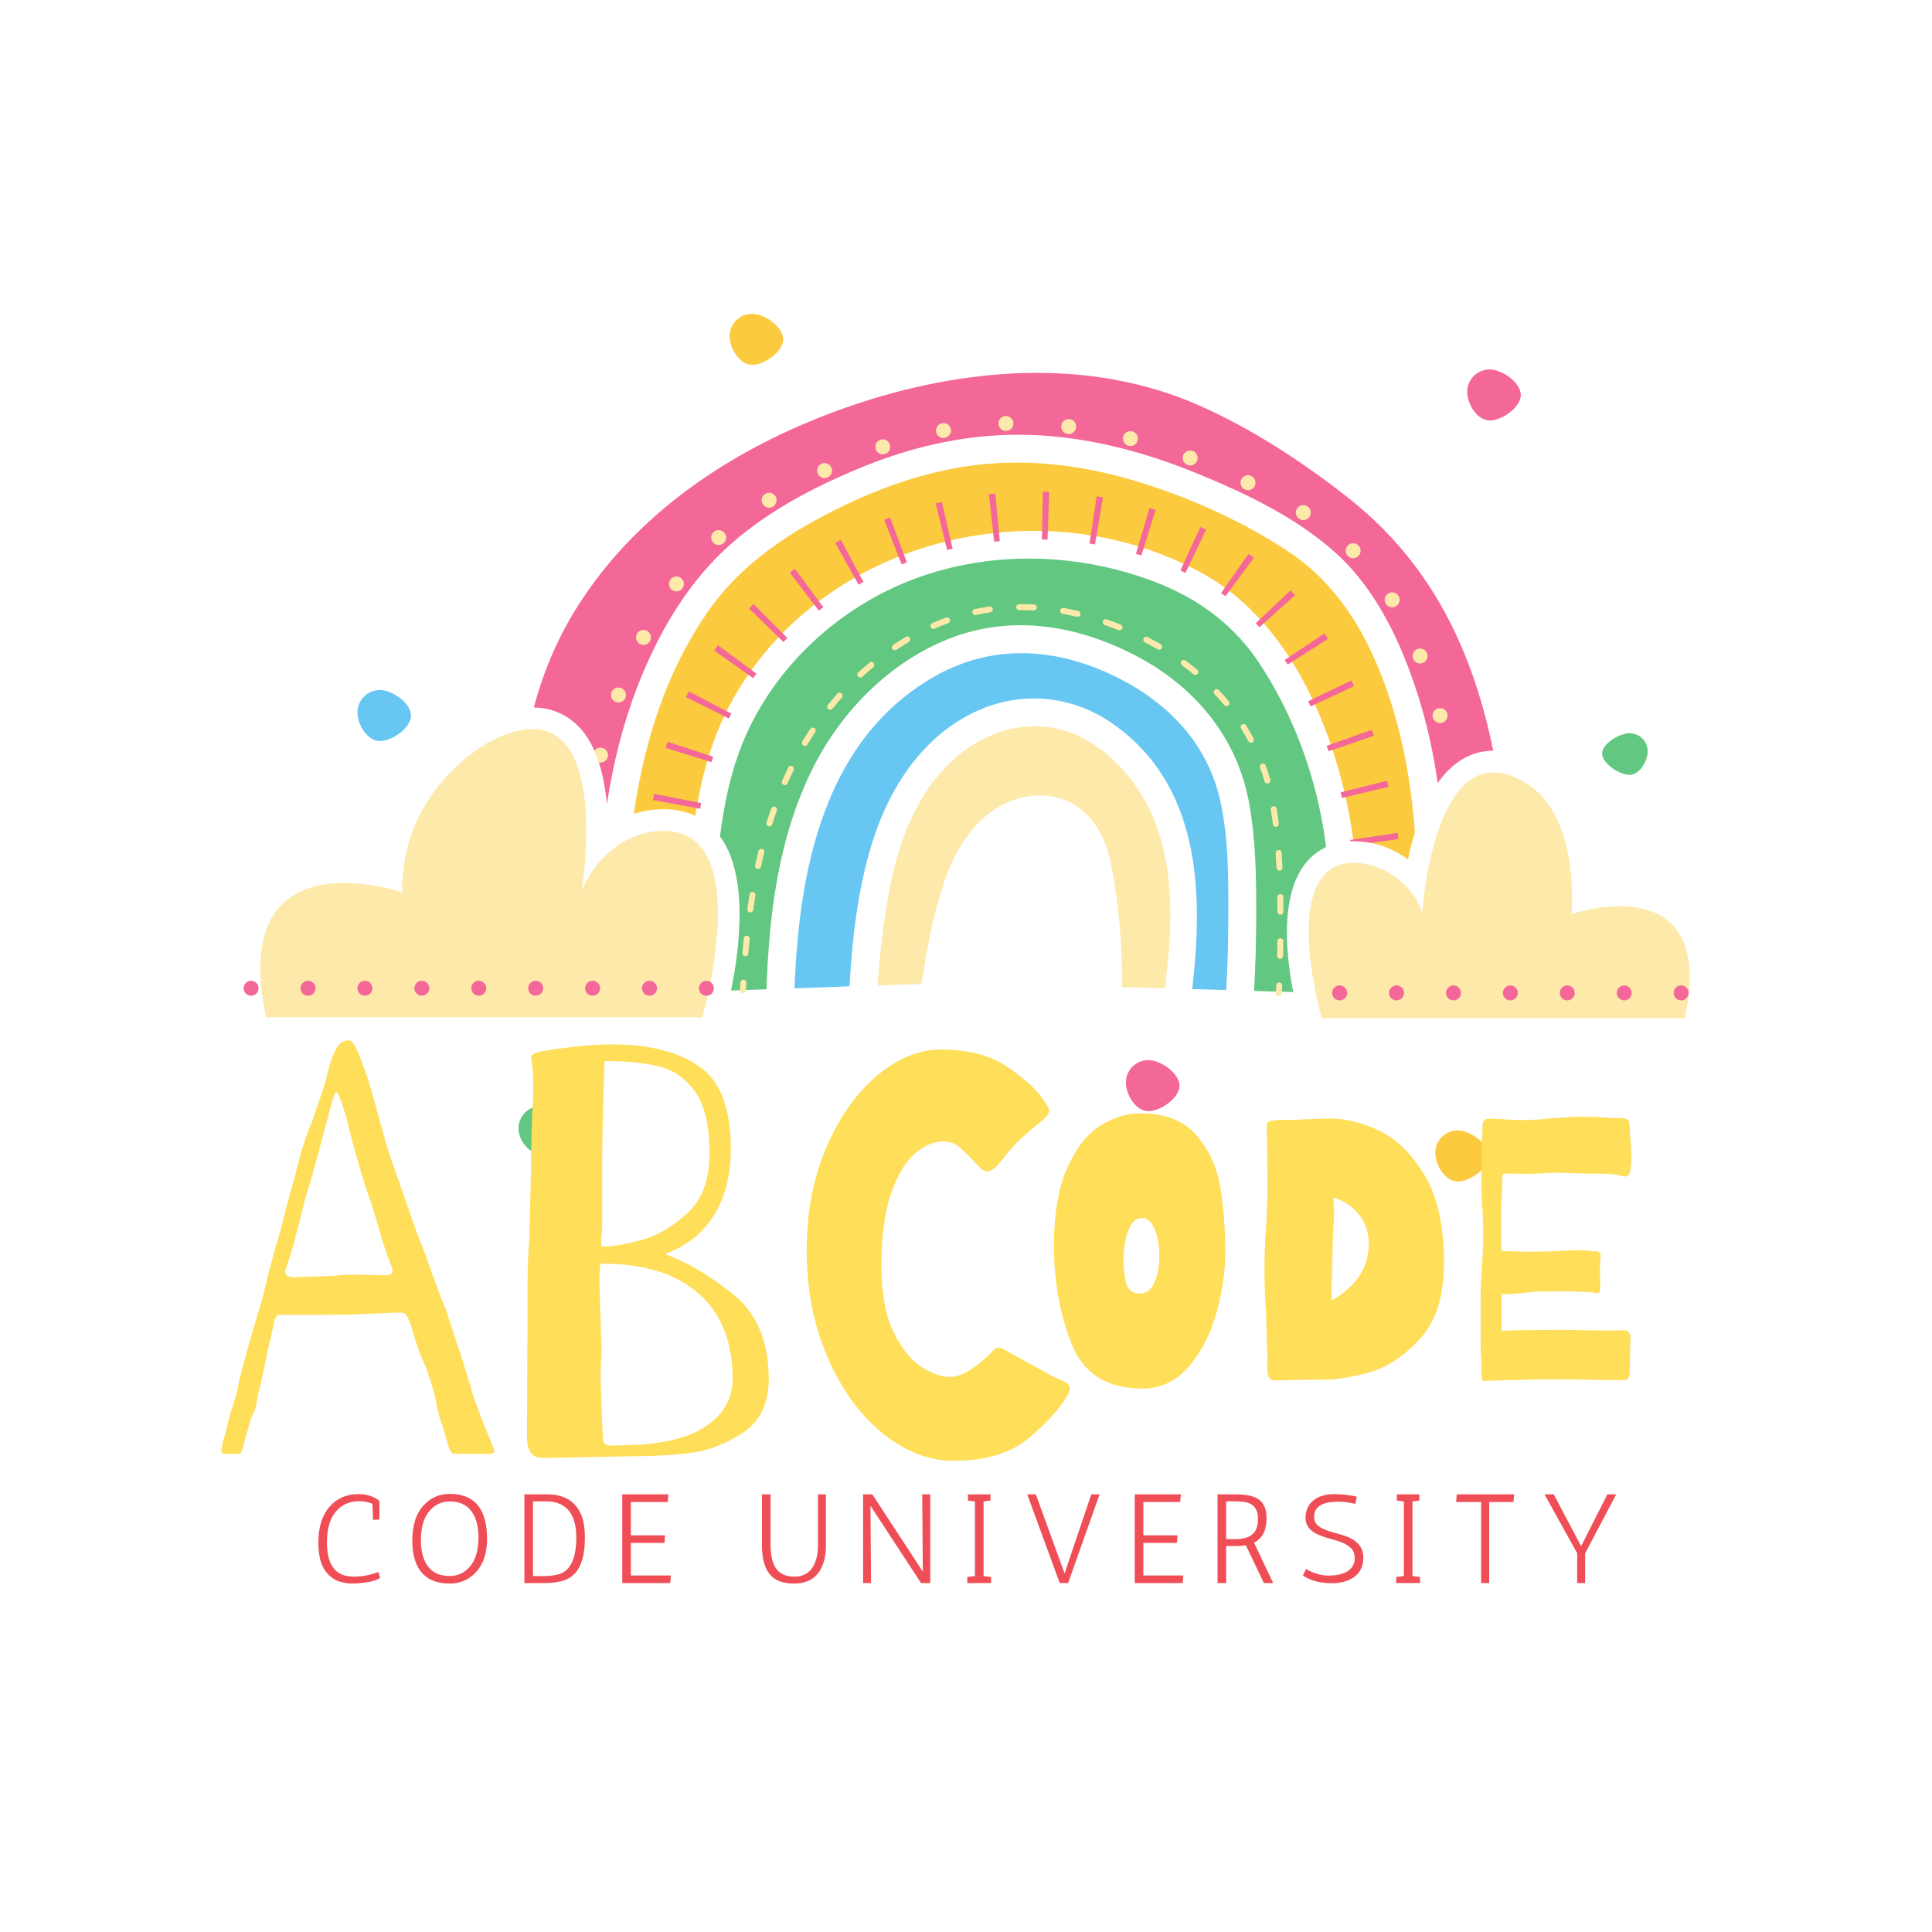 <svg xmlns="http://www.w3.org/2000/svg" xmlns:xlink="http://www.w3.org/1999/xlink" width="500" zoomAndPan="magnify" viewBox="0 0 375 375" height="500" preserveAspectRatio="xMidYMid meet" version="1.0"><defs><g/><clipPath id="b9364a5bec"><path d="M 123 60.902 L 289 60.902 L 289 229.324 L 123 229.324 Z M 123 60.902 " clip-rule="nonzero"/></clipPath><clipPath id="3043c5f0c1"><path d="M 50.191 80.062 L 327.977 80.062 L 327.977 197.914 L 50.191 197.914 Z M 50.191 80.062 " clip-rule="nonzero"/></clipPath><clipPath id="53af157d67"><path d="M 47.285 71.352 L 327.977 71.352 L 327.977 215.914 L 47.285 215.914 Z M 47.285 71.352 " clip-rule="nonzero"/></clipPath></defs><path fill="#67c7f2" d="M 69.379 138.277 C 69.379 135.875 71.328 133.93 73.734 133.93 C 76.137 133.93 79.777 136.484 79.777 138.883 C 79.777 141.285 76.137 143.84 73.734 143.84 C 71.328 143.84 69.379 140.68 69.379 138.277 Z M 238.414 178.391 C 238.406 182.988 238.266 187.582 238.008 192.172 C 235.816 192.105 233.613 192.039 231.41 191.977 C 233.605 173.004 232.996 152.266 215.785 140.34 C 207.816 134.82 197.844 134.074 189.109 138.238 C 179.566 142.789 173.305 151.898 169.934 161.641 C 166.676 171.055 165.473 181.324 164.883 191.449 C 161.492 191.566 157.898 191.695 154.215 191.828 C 155.082 169.066 159.801 143.922 180.984 131.531 C 191.684 125.27 203.414 125.512 214.617 130.445 C 225.461 135.219 234.102 143.383 236.797 155.188 C 238.52 162.719 238.434 170.711 238.414 178.391 " fill-opacity="1" fill-rule="nonzero"/><path fill="#62c780" d="M 310.965 146.254 C 310.965 144.324 314.363 142.316 316.301 142.316 C 318.234 142.316 319.805 143.887 319.805 145.816 C 319.805 147.75 318.234 150.406 316.301 150.406 C 314.363 150.406 310.965 148.188 310.965 146.254 Z M 100.637 219.031 C 100.637 216.629 102.586 214.684 104.988 214.684 C 107.395 214.684 110.219 216.629 110.219 219.031 C 110.219 221.434 107.699 224.152 105.293 224.152 C 102.891 224.152 100.637 221.434 100.637 219.031 Z M 257.387 164.414 C 255.746 165.188 254.332 166.344 253.188 167.863 C 248.465 174.133 249.598 185.34 251.02 192.566 C 248.523 192.492 245.984 192.414 243.414 192.336 C 243.676 187.695 243.82 183.047 243.832 178.391 C 243.848 170.875 243.805 163.203 242.438 155.789 C 240.059 142.902 231.734 133.094 220.219 127.145 C 208.457 121.074 195.34 119.117 182.965 124.484 C 171.77 129.34 162.793 138.785 157.488 149.664 C 151.066 162.836 149.262 177.516 148.781 192.023 C 146.484 192.102 144.191 192.184 141.898 192.258 C 143.594 183.957 145.316 169.898 139.754 162.355 C 140.453 156.859 141.504 151.418 143.375 146.211 C 148.559 131.777 160.227 119.961 174.156 113.727 C 189.871 106.699 208.473 106.848 224.422 113.047 C 232.711 116.27 239.598 121.363 244.5 128.828 C 249.031 135.73 252.434 143.34 254.707 151.27 C 255.945 155.59 256.836 159.984 257.387 164.414 " fill-opacity="1" fill-rule="nonzero"/><g clip-path="url(#b9364a5bec)"><path fill="#fbca3f" d="M 141.621 65.25 C 141.621 62.852 143.57 60.906 145.977 60.906 C 148.379 60.906 152.02 63.461 152.02 65.859 C 152.02 68.262 148.379 70.816 145.977 70.816 C 143.57 70.816 141.621 67.652 141.621 65.25 Z M 278.586 223.766 C 278.586 221.363 280.535 219.418 282.941 219.418 C 285.344 219.418 288.984 221.973 288.984 224.375 C 288.984 226.777 285.344 229.328 282.941 229.328 C 280.535 229.328 278.586 226.164 278.586 223.766 Z M 274.633 161.582 C 274.082 163.352 273.641 165.121 273.281 166.797 C 270.855 165.055 268.184 163.961 265.805 163.547 C 264.762 163.363 263.742 163.273 262.781 163.273 C 262.754 163.273 262.727 163.273 262.695 163.273 C 262.316 160.348 261.805 157.438 261.145 154.559 C 257.328 137.871 248.93 119.812 233.336 111.262 C 201.875 93.996 158.918 104.617 141.73 136.699 C 138.078 143.52 136.145 150.844 134.945 158.359 C 133.137 157.504 131.078 157.066 128.828 157.066 C 127.723 157.066 126.551 157.168 125.344 157.379 C 124.598 157.512 123.82 157.707 123.023 157.961 C 123.672 153.523 124.535 149.117 125.691 144.766 C 128.203 135.301 132.09 126.137 137.809 118.145 C 143.934 109.582 152.527 103.793 161.816 99.102 C 171.23 94.348 181.508 90.832 192.074 89.992 C 202.379 89.176 212.648 90.84 222.449 93.996 C 232.074 97.094 241.633 101.469 250.074 107.055 C 259.051 112.992 264.621 121.844 268.395 131.762 C 272.066 141.422 273.883 151.434 274.633 161.582 " fill-opacity="1" fill-rule="nonzero"/></g><g clip-path="url(#3043c5f0c1)"><path fill="#fde9aa" d="M 126.066 161.523 C 121.773 162.27 115.949 165.59 112.895 172.918 C 112.895 172.918 119.75 131.715 95.543 143.695 C 95.543 143.695 77.777 152.465 78.07 173.211 C 78.07 173.211 43.973 161.523 51.656 197.465 L 136.312 197.465 C 136.312 197.465 147.816 157.742 126.066 161.523 Z M 305.047 177.422 C 305.727 165.07 302.41 156.25 297.016 152.551 C 278.473 139.836 276.047 177.176 276.047 177.176 C 274.207 171.398 268.656 168.309 265.082 167.688 C 246.973 164.539 256.555 197.617 256.555 197.617 L 327.039 197.617 C 333.434 167.688 305.047 177.422 305.047 177.422 Z M 248.316 190.695 C 247.988 190.691 247.723 190.934 247.711 191.254 C 247.691 191.734 247.672 192.219 247.648 192.699 C 247.633 193.02 247.883 193.293 248.203 193.309 C 248.211 193.309 248.223 193.309 248.23 193.309 C 248.539 193.309 248.797 193.066 248.809 192.754 C 248.832 192.27 248.852 191.785 248.871 191.301 C 248.887 190.98 248.637 190.711 248.316 190.695 Z M 162.547 134.629 C 161.914 135.344 161.285 136.082 160.68 136.828 C 160.48 137.078 160.52 137.445 160.77 137.645 C 160.875 137.73 161.008 137.773 161.133 137.773 C 161.305 137.773 161.473 137.699 161.586 137.559 C 162.18 136.824 162.793 136.102 163.418 135.402 C 163.629 135.164 163.609 134.797 163.367 134.582 C 163.129 134.371 162.762 134.391 162.547 134.629 Z M 236.598 133.934 C 236.375 133.699 236.008 133.688 235.773 133.91 C 235.539 134.129 235.527 134.492 235.746 134.727 C 236.391 135.414 237.016 136.125 237.609 136.844 C 237.723 136.98 237.891 137.055 238.059 137.055 C 238.188 137.055 238.32 137.012 238.426 136.922 C 238.676 136.719 238.711 136.355 238.508 136.105 C 237.898 135.371 237.258 134.641 236.598 133.934 Z M 168.754 128.613 C 168.02 129.227 167.289 129.867 166.586 130.516 C 166.352 130.734 166.336 131.102 166.555 131.336 C 166.668 131.461 166.824 131.523 166.98 131.523 C 167.121 131.523 167.266 131.473 167.375 131.367 C 168.066 130.73 168.781 130.105 169.5 129.504 C 169.746 129.297 169.781 128.934 169.574 128.688 C 169.367 128.441 169 128.406 168.754 128.613 Z M 230.109 128.195 C 229.852 128.004 229.488 128.059 229.297 128.312 C 229.105 128.574 229.16 128.938 229.418 129.129 C 230.18 129.688 230.926 130.27 231.641 130.867 C 231.75 130.957 231.883 131 232.012 131 C 232.18 131 232.344 130.93 232.461 130.793 C 232.664 130.547 232.633 130.18 232.387 129.977 C 231.652 129.363 230.887 128.766 230.109 128.195 Z M 147.93 164.766 C 147.613 164.684 147.301 164.875 147.223 165.188 C 146.996 166.102 146.773 167.043 146.57 167.984 C 146.504 168.297 146.699 168.605 147.012 168.676 C 147.055 168.684 147.098 168.688 147.137 168.688 C 147.406 168.688 147.648 168.504 147.707 168.23 C 147.91 167.301 148.125 166.371 148.352 165.469 C 148.43 165.156 148.238 164.844 147.93 164.766 Z M 173.215 125.961 C 173.328 126.129 173.512 126.215 173.699 126.215 C 173.809 126.215 173.922 126.184 174.02 126.117 C 174.805 125.594 175.609 125.09 176.41 124.613 C 176.688 124.449 176.777 124.094 176.613 123.816 C 176.449 123.543 176.094 123.449 175.816 123.617 C 174.996 124.102 174.176 124.617 173.375 125.156 C 173.109 125.332 173.039 125.691 173.215 125.961 Z M 157.27 141.473 C 156.742 142.266 156.227 143.086 155.73 143.906 C 155.566 144.184 155.656 144.539 155.93 144.703 C 156.023 144.762 156.129 144.785 156.227 144.785 C 156.426 144.785 156.617 144.684 156.727 144.504 C 157.215 143.695 157.723 142.895 158.238 142.117 C 158.418 141.848 158.344 141.488 158.078 141.309 C 157.812 141.133 157.449 141.203 157.27 141.473 Z M 150.43 156.582 C 150.129 156.473 149.797 156.633 149.691 156.938 C 149.375 157.824 149.07 158.742 148.781 159.66 C 148.684 159.965 148.852 160.293 149.16 160.387 C 149.215 160.41 149.273 160.414 149.336 160.414 C 149.578 160.414 149.809 160.258 149.887 160.008 C 150.176 159.105 150.477 158.199 150.789 157.32 C 150.895 157.02 150.734 156.688 150.43 156.582 Z M 145 181.617 C 144.68 181.582 144.391 181.82 144.359 182.137 C 144.262 183.086 144.176 184.035 144.098 184.988 C 144.07 185.309 144.305 185.59 144.625 185.613 C 144.645 185.617 144.66 185.617 144.676 185.617 C 144.977 185.617 145.23 185.387 145.254 185.086 C 145.336 184.141 145.422 183.199 145.516 182.254 C 145.551 181.938 145.316 181.652 145 181.617 Z M 146.16 173.137 C 145.844 173.086 145.543 173.297 145.488 173.617 C 145.332 174.559 145.188 175.504 145.051 176.449 C 145.008 176.766 145.227 177.062 145.547 177.105 C 145.574 177.109 145.602 177.109 145.629 177.109 C 145.914 177.109 146.16 176.902 146.203 176.613 C 146.336 175.676 146.48 174.738 146.637 173.805 C 146.688 173.488 146.477 173.191 146.16 173.137 Z M 189.312 119.387 C 189.352 119.387 189.395 119.383 189.438 119.375 C 190.348 119.172 191.277 119.004 192.207 118.867 C 192.523 118.82 192.746 118.523 192.699 118.207 C 192.648 117.891 192.355 117.672 192.035 117.719 C 191.082 117.859 190.125 118.035 189.188 118.238 C 188.871 118.309 188.676 118.617 188.742 118.93 C 188.801 119.203 189.043 119.387 189.312 119.387 Z M 248.348 169.004 C 248.355 169.004 248.363 169.004 248.375 169.004 C 248.691 168.988 248.941 168.719 248.926 168.398 C 248.883 167.441 248.832 166.488 248.77 165.535 C 248.746 165.215 248.477 164.969 248.148 164.996 C 247.828 165.02 247.586 165.297 247.609 165.613 C 247.672 166.559 247.723 167.504 247.766 168.449 C 247.781 168.762 248.035 169.004 248.348 169.004 Z M 222.219 124.676 L 222.316 124.73 C 223.117 125.145 223.922 125.582 224.695 126.031 C 224.789 126.086 224.887 126.109 224.988 126.109 C 225.188 126.109 225.383 126.008 225.488 125.82 C 225.652 125.547 225.559 125.188 225.281 125.027 C 224.488 124.566 223.672 124.121 222.852 123.695 L 222.746 123.641 C 222.461 123.496 222.109 123.609 221.965 123.895 C 221.816 124.18 221.93 124.531 222.219 124.676 Z M 248.504 173.547 C 248.5 173.547 248.496 173.547 248.496 173.547 C 248.176 173.551 247.918 173.816 247.922 174.137 C 247.934 175.086 247.941 176.035 247.945 176.984 C 247.945 177.305 248.203 177.562 248.523 177.562 C 248.527 177.562 248.527 177.562 248.527 177.562 C 248.848 177.562 249.109 177.301 249.105 176.98 C 249.105 176.027 249.098 175.074 249.086 174.121 C 249.082 173.801 248.82 173.547 248.504 173.547 Z M 248.52 182.109 C 248.52 182.109 248.516 182.109 248.516 182.109 C 248.195 182.109 247.934 182.363 247.934 182.684 C 247.922 183.633 247.906 184.582 247.891 185.527 C 247.879 185.852 248.137 186.117 248.457 186.121 C 248.461 186.121 248.465 186.121 248.473 186.121 C 248.785 186.121 249.043 185.871 249.051 185.555 C 249.07 184.602 249.086 183.648 249.094 182.695 C 249.098 182.375 248.84 182.109 248.52 182.109 Z M 214.43 121.312 C 215.305 121.617 216.191 121.953 217.074 122.312 C 217.145 122.34 217.219 122.355 217.289 122.355 C 217.52 122.355 217.738 122.215 217.832 121.992 C 217.953 121.695 217.809 121.355 217.512 121.234 C 216.613 120.871 215.707 120.527 214.812 120.215 C 214.508 120.109 214.18 120.27 214.074 120.57 C 213.965 120.875 214.125 121.203 214.43 121.312 Z M 197.816 118.43 C 197.816 118.43 197.82 118.43 197.82 118.43 L 198.277 118.426 C 199.062 118.426 199.855 118.445 200.641 118.488 C 200.652 118.492 200.66 118.492 200.672 118.492 C 200.977 118.492 201.234 118.25 201.25 117.945 C 201.27 117.621 201.023 117.348 200.703 117.332 C 199.898 117.289 199.082 117.266 198.277 117.266 L 197.809 117.27 C 197.488 117.273 197.23 117.535 197.234 117.855 C 197.238 118.172 197.496 118.43 197.816 118.43 Z M 206.445 118 C 206.129 117.941 205.828 118.156 205.77 118.469 C 205.715 118.785 205.926 119.086 206.242 119.145 C 207.152 119.305 208.086 119.5 209.008 119.719 C 209.055 119.727 209.098 119.734 209.141 119.734 C 209.406 119.734 209.645 119.555 209.707 119.285 C 209.781 118.977 209.59 118.664 209.277 118.586 C 208.332 118.367 207.383 118.164 206.445 118 Z M 245.668 148.594 C 245.559 148.293 245.227 148.137 244.922 148.246 C 244.621 148.355 244.465 148.688 244.574 148.988 C 244.895 149.863 245.188 150.762 245.449 151.664 C 245.523 151.918 245.754 152.082 246.008 152.082 C 246.062 152.082 246.117 152.078 246.172 152.059 C 246.48 151.973 246.656 151.648 246.566 151.34 C 246.297 150.414 245.996 149.488 245.668 148.594 Z M 241.879 140.801 C 241.711 140.527 241.352 140.445 241.078 140.613 C 240.805 140.781 240.723 141.141 240.891 141.414 C 241.383 142.207 241.855 143.027 242.293 143.852 C 242.398 144.047 242.598 144.16 242.805 144.16 C 242.898 144.16 242.992 144.141 243.078 144.094 C 243.363 143.945 243.469 143.594 243.32 143.309 C 242.871 142.461 242.387 141.617 241.879 140.801 Z M 153.77 148.703 C 153.48 148.566 153.133 148.688 152.996 148.973 C 152.582 149.828 152.18 150.707 151.793 151.59 C 151.668 151.883 151.801 152.227 152.098 152.352 C 152.172 152.383 152.25 152.402 152.328 152.402 C 152.551 152.402 152.766 152.27 152.863 152.055 C 153.238 151.188 153.637 150.32 154.043 149.48 C 154.18 149.188 154.062 148.844 153.77 148.703 Z M 181.184 122.07 C 181.266 122.07 181.344 122.051 181.422 122.02 L 181.879 121.82 C 182.59 121.512 183.316 121.219 184.031 120.957 C 184.332 120.844 184.488 120.512 184.375 120.207 C 184.266 119.906 183.93 119.754 183.629 119.863 C 182.891 120.137 182.148 120.438 181.414 120.754 L 180.949 120.961 C 180.656 121.09 180.523 121.434 180.656 121.727 C 180.75 121.941 180.965 122.07 181.184 122.07 Z M 247.719 160.473 C 248.035 160.43 248.262 160.141 248.223 159.824 C 248.098 158.855 247.961 157.898 247.809 156.977 C 247.758 156.66 247.461 156.449 247.141 156.5 C 246.824 156.551 246.609 156.852 246.66 157.164 C 246.809 158.07 246.945 159.012 247.066 159.969 C 247.105 160.262 247.355 160.477 247.645 160.477 C 247.668 160.477 247.695 160.473 247.719 160.473 Z M 144.32 190.152 C 144 190.133 143.723 190.379 143.707 190.699 C 143.68 191.184 143.656 191.672 143.633 192.156 C 143.617 192.477 143.867 192.746 144.188 192.762 C 144.195 192.762 144.207 192.762 144.215 192.762 C 144.523 192.762 144.781 192.52 144.793 192.211 C 144.816 191.727 144.84 191.242 144.867 190.762 C 144.887 190.441 144.641 190.168 144.32 190.152 Z M 116.562 148.602 C 117.508 148.602 118.324 147.961 118.547 147.039 C 118.801 145.949 118.121 144.855 117.035 144.594 C 116.879 144.559 116.723 144.539 116.562 144.539 C 116.016 144.539 115.504 144.773 115.125 145.156 L 116.43 148.59 C 116.473 148.594 116.52 148.602 116.562 148.602 Z M 231.746 87.004 C 231.512 86.914 231.262 86.867 231.012 86.867 C 230.164 86.867 229.418 87.375 229.109 88.168 C 228.715 89.211 229.238 90.391 230.285 90.793 C 230.52 90.883 230.77 90.93 231.008 90.93 C 231.848 90.93 232.613 90.406 232.914 89.629 C 233.109 89.125 233.094 88.57 232.875 88.074 C 232.652 87.578 232.25 87.195 231.746 87.004 Z M 218.875 87.094 C 219.043 87.141 219.211 87.164 219.41 87.164 C 220.336 87.164 221.145 86.539 221.371 85.648 C 221.656 84.566 221.008 83.453 219.926 83.172 C 219.754 83.125 219.574 83.102 219.398 83.102 C 218.48 83.102 217.672 83.723 217.441 84.613 C 217.301 85.137 217.371 85.68 217.645 86.152 C 217.918 86.621 218.359 86.957 218.875 87.094 Z M 207.176 84.812 L 207.832 84.891 L 207.832 84.785 C 208.672 84.613 209.34 83.926 209.449 83.047 C 209.59 81.941 208.797 80.922 207.684 80.773 C 207.598 80.766 207.512 80.758 207.43 80.758 C 206.406 80.758 205.539 81.523 205.41 82.539 C 205.277 83.648 206.066 84.664 207.176 84.812 Z M 270.211 118.453 C 270.582 118.453 270.953 118.348 271.273 118.156 C 272.23 117.57 272.531 116.316 271.945 115.359 C 271.57 114.754 270.922 114.391 270.207 114.391 C 269.836 114.391 269.465 114.492 269.141 114.691 C 268.188 115.281 267.891 116.535 268.473 117.484 C 268.848 118.09 269.496 118.453 270.211 118.453 Z M 277.551 139.418 C 277.789 140.301 278.598 140.918 279.512 140.918 C 279.711 140.918 279.883 140.895 280.047 140.848 C 281.133 140.555 281.773 139.438 281.48 138.355 C 281.242 137.473 280.434 136.855 279.516 136.855 C 279.336 136.855 279.156 136.879 278.984 136.926 C 277.902 137.219 277.258 138.336 277.551 139.418 Z M 195.25 84.227 L 195.309 84.227 L 195.32 84.223 C 196.434 84.184 197.316 83.242 197.285 82.125 C 197.246 81.023 196.348 80.16 195.246 80.16 L 195.188 80.16 C 194.641 80.176 194.137 80.406 193.762 80.801 C 193.391 81.199 193.195 81.719 193.215 82.258 C 193.246 83.359 194.141 84.227 195.25 84.227 Z M 243.105 91.855 C 242.832 91.727 242.539 91.66 242.234 91.66 C 241.453 91.66 240.73 92.117 240.395 92.824 C 239.918 93.836 240.355 95.051 241.371 95.531 C 241.648 95.66 241.938 95.727 242.234 95.727 C 243.027 95.727 243.75 95.266 244.074 94.559 C 244.309 94.07 244.336 93.52 244.152 93.008 C 243.973 92.5 243.598 92.09 243.105 91.855 Z M 275.641 129.363 C 275.895 129.363 276.152 129.312 276.406 129.215 C 277.449 128.789 277.949 127.602 277.527 126.566 C 277.215 125.793 276.477 125.297 275.645 125.297 C 275.383 125.297 275.125 125.348 274.883 125.445 C 273.844 125.867 273.34 127.051 273.754 128.09 C 274.066 128.863 274.812 129.363 275.641 129.363 Z M 149.285 95.062 C 148.906 95.062 148.539 95.164 148.215 95.363 C 147.266 95.961 146.969 97.215 147.562 98.172 C 147.941 98.77 148.586 99.129 149.293 99.129 C 149.676 99.129 150.051 99.02 150.367 98.82 C 151.32 98.227 151.613 96.969 151.016 96.02 C 150.641 95.418 149.996 95.062 149.285 95.062 Z M 130.086 114.98 C 130.441 115.238 130.859 115.375 131.297 115.375 C 131.938 115.375 132.551 115.07 132.934 114.555 C 133.594 113.66 133.406 112.387 132.508 111.711 C 132.156 111.453 131.742 111.316 131.301 111.316 C 130.656 111.316 130.043 111.621 129.66 112.141 C 129.34 112.578 129.203 113.113 129.285 113.648 C 129.363 114.184 129.648 114.656 130.086 114.98 Z M 183.125 85.602 C 183.254 85.602 183.387 85.586 183.516 85.562 C 184.617 85.348 185.34 84.281 185.129 83.18 C 184.945 82.227 184.102 81.535 183.129 81.535 C 183 81.535 182.875 81.547 182.746 81.57 C 182.211 81.672 181.75 81.973 181.445 82.422 C 181.141 82.875 181.027 83.414 181.133 83.953 C 181.312 84.906 182.152 85.602 183.125 85.602 Z M 123.965 125.523 C 124.254 125.672 124.574 125.75 124.898 125.75 C 125.668 125.75 126.359 125.328 126.711 124.648 C 126.957 124.164 127.004 123.613 126.836 123.098 C 126.672 122.578 126.312 122.156 125.828 121.906 C 125.543 121.762 125.219 121.684 124.898 121.684 C 124.129 121.684 123.434 122.105 123.086 122.789 C 122.836 123.27 122.793 123.82 122.961 124.34 C 123.129 124.855 123.488 125.277 123.965 125.523 Z M 139.492 102.309 C 138.992 102.309 138.508 102.488 138.137 102.82 C 137.73 103.184 137.492 103.68 137.461 104.223 C 137.43 104.766 137.613 105.285 137.973 105.688 C 138.352 106.125 138.906 106.375 139.488 106.375 C 139.992 106.375 140.473 106.188 140.848 105.855 C 141.68 105.113 141.754 103.824 141.012 102.984 C 140.625 102.551 140.07 102.309 139.492 102.309 Z M 119.355 136.809 C 119.59 136.891 119.816 136.926 120.047 136.926 C 120.898 136.926 121.668 136.391 121.957 135.586 C 122.34 134.531 121.793 133.367 120.738 132.984 C 120.516 132.902 120.281 132.863 120.043 132.863 C 119.336 132.863 118.688 133.234 118.32 133.824 L 118.262 133.824 L 118.129 134.207 C 117.754 135.262 118.301 136.426 119.355 136.809 Z M 254.695 100.57 C 255.285 99.625 255 98.367 254.055 97.77 C 253.73 97.566 253.355 97.461 252.977 97.461 C 252.27 97.461 251.625 97.812 251.254 98.402 C 250.652 99.352 250.938 100.609 251.887 101.211 C 252.215 101.414 252.59 101.523 252.969 101.523 C 253.668 101.523 254.312 101.172 254.695 100.57 Z M 171.234 88.914 L 172.008 88.652 C 172.523 88.477 172.934 88.109 173.172 87.621 C 173.41 87.129 173.445 86.578 173.27 86.066 C 172.988 85.25 172.215 84.695 171.352 84.695 C 171.121 84.695 170.898 84.734 170.688 84.809 C 170.172 84.984 169.758 85.352 169.52 85.84 C 169.281 86.324 169.25 86.875 169.422 87.383 C 169.688 88.168 170.41 88.711 171.234 88.758 Z M 161.961 92.027 C 162.148 91.52 162.121 90.969 161.891 90.484 C 161.559 89.77 160.832 89.305 160.047 89.305 C 159.746 89.305 159.457 89.371 159.188 89.5 C 158.176 89.969 157.73 91.176 158.203 92.195 C 158.531 92.906 159.254 93.371 160.051 93.371 C 160.352 93.371 160.641 93.305 160.902 93.18 C 161.398 92.949 161.773 92.543 161.961 92.027 Z M 262.641 108.934 C 263.191 108.934 263.73 108.703 264.113 108.305 C 264.887 107.496 264.859 106.207 264.055 105.438 C 263.672 105.07 263.168 104.867 262.641 104.867 C 262.082 104.867 261.562 105.086 261.172 105.492 C 260.402 106.297 260.426 107.586 261.23 108.367 C 261.613 108.73 262.113 108.934 262.641 108.934 Z M 225.375 163.094 C 227.969 172.449 227.344 182.242 226.082 191.82 C 223.297 191.742 220.531 191.664 217.801 191.59 C 217.832 183.531 217.176 175.438 215.621 167.547 C 214.055 159.605 208.688 153.492 199.984 154.535 C 191.516 155.555 186.137 163.039 183.504 170.52 C 181.207 177.043 179.879 184.047 178.887 191.012 C 178.117 191.02 177.387 191.039 176.715 191.059 C 174.77 191.113 172.637 191.184 170.363 191.258 C 170.828 184.305 171.609 177.359 173.078 170.598 C 175.082 161.387 178.871 152.32 186.414 146.285 C 193.348 140.738 202.574 139.102 210.543 143.457 C 217.957 147.508 223.152 155.059 225.375 163.094 " fill-opacity="1" fill-rule="nonzero"/></g><g clip-path="url(#53af157d67)"><path fill="#f46799" d="M 218.535 210.113 C 218.535 207.711 220.484 205.766 222.891 205.766 C 225.293 205.766 228.934 208.32 228.934 210.723 C 228.934 213.125 225.293 215.676 222.891 215.676 C 220.484 215.676 218.535 212.516 218.535 210.113 Z M 284.785 76.055 C 284.785 73.652 286.738 71.707 289.141 71.707 C 291.547 71.707 295.188 74.262 295.188 76.664 C 295.188 79.062 291.547 81.617 289.141 81.617 C 286.738 81.617 284.785 78.453 284.785 76.055 Z M 304.211 191.273 C 303.41 191.273 302.758 191.926 302.758 192.723 C 302.758 193.527 303.41 194.176 304.211 194.176 C 305.016 194.176 305.664 193.527 305.664 192.723 C 305.664 191.926 305.016 191.273 304.211 191.273 Z M 326.309 191.273 C 325.504 191.273 324.855 191.926 324.855 192.723 C 324.855 193.527 325.504 194.176 326.309 194.176 C 327.109 194.176 327.762 193.527 327.762 192.723 C 327.762 191.926 327.109 191.273 326.309 191.273 Z M 315.262 191.273 C 314.457 191.273 313.805 191.926 313.805 192.723 C 313.805 193.527 314.457 194.176 315.262 194.176 C 316.062 194.176 316.715 193.527 316.715 192.723 C 316.715 191.926 316.062 191.273 315.262 191.273 Z M 271.07 191.273 C 270.27 191.273 269.617 191.926 269.617 192.723 C 269.617 193.527 270.27 194.176 271.07 194.176 C 271.875 194.176 272.523 193.527 272.523 192.723 C 272.523 191.926 271.875 191.273 271.07 191.273 Z M 293.164 191.273 C 292.363 191.273 291.711 191.926 291.711 192.723 C 291.711 193.527 292.363 194.176 293.164 194.176 C 293.969 194.176 294.617 193.527 294.617 192.723 C 294.617 191.926 293.969 191.273 293.164 191.273 Z M 282.117 191.273 C 281.316 191.273 280.664 191.926 280.664 192.723 C 280.664 193.527 281.316 194.176 282.117 194.176 C 282.922 194.176 283.57 193.527 283.57 192.723 C 283.57 191.926 282.922 191.273 282.117 191.273 Z M 260.023 191.273 C 259.219 191.273 258.57 191.926 258.57 192.723 C 258.57 193.527 259.219 194.176 260.023 194.176 C 260.828 194.176 261.477 193.527 261.477 192.723 C 261.477 191.926 260.828 191.273 260.023 191.273 Z M 70.832 190.367 C 70.031 190.367 69.379 191.02 69.379 191.82 C 69.379 192.621 70.031 193.27 70.832 193.27 C 71.633 193.27 72.285 192.621 72.285 191.82 C 72.285 191.02 71.633 190.367 70.832 190.367 Z M 81.879 190.367 C 81.078 190.367 80.426 191.02 80.426 191.82 C 80.426 192.621 81.078 193.27 81.879 193.27 C 82.68 193.27 83.332 192.621 83.332 191.82 C 83.332 191.02 82.68 190.367 81.879 190.367 Z M 59.785 190.367 C 58.984 190.367 58.332 191.02 58.332 191.82 C 58.332 192.621 58.984 193.27 59.785 193.27 C 60.586 193.27 61.238 192.621 61.238 191.82 C 61.238 191.02 60.586 190.367 59.785 190.367 Z M 48.738 190.367 C 47.938 190.367 47.285 191.02 47.285 191.82 C 47.285 192.621 47.938 193.27 48.738 193.27 C 49.539 193.27 50.191 192.621 50.191 191.82 C 50.191 191.02 49.539 190.367 48.738 190.367 Z M 92.926 190.367 C 92.125 190.367 91.473 191.02 91.473 191.82 C 91.473 192.621 92.125 193.27 92.926 193.27 C 93.73 193.27 94.379 192.621 94.379 191.82 C 94.379 191.02 93.73 190.367 92.926 190.367 Z M 103.977 190.367 C 103.172 190.367 102.52 191.02 102.52 191.82 C 102.52 192.621 103.172 193.27 103.977 193.27 C 104.777 193.27 105.43 192.621 105.43 191.82 C 105.43 191.02 104.777 190.367 103.977 190.367 Z M 126.07 190.367 C 125.27 190.367 124.617 191.02 124.617 191.82 C 124.617 192.621 125.27 193.27 126.07 193.27 C 126.871 193.27 127.523 192.621 127.523 191.82 C 127.523 191.02 126.871 190.367 126.07 190.367 Z M 115.023 190.367 C 114.219 190.367 113.57 191.02 113.57 191.82 C 113.57 192.621 114.219 193.27 115.023 193.27 C 115.824 193.27 116.477 192.621 116.477 191.82 C 116.477 191.02 115.824 190.367 115.023 190.367 Z M 137.117 190.367 C 136.316 190.367 135.664 191.02 135.664 191.82 C 135.664 192.621 136.316 193.27 137.117 193.27 C 137.918 193.27 138.57 192.621 138.57 191.82 C 138.57 191.02 137.918 190.367 137.117 190.367 Z M 280.922 138.508 C 280.711 137.734 279.906 137.277 279.137 137.484 C 278.363 137.695 277.902 138.488 278.109 139.27 C 278.285 139.91 278.875 140.336 279.512 140.336 C 279.641 140.336 279.77 140.324 279.895 140.289 C 280.672 140.078 281.129 139.277 280.922 138.508 Z M 276.988 126.785 C 276.688 126.043 275.844 125.68 275.098 125.984 C 274.355 126.285 273.996 127.129 274.293 127.871 C 274.523 128.438 275.066 128.785 275.641 128.785 C 275.82 128.785 276.008 128.746 276.188 128.676 C 276.926 128.375 277.289 127.531 276.988 126.785 Z M 271.449 115.66 C 271.027 114.98 270.133 114.77 269.449 115.188 C 268.762 115.609 268.555 116.504 268.973 117.184 C 269.242 117.629 269.723 117.875 270.211 117.875 C 270.473 117.875 270.734 117.805 270.973 117.66 C 271.656 117.242 271.867 116.348 271.449 115.66 Z M 263.652 105.855 C 263.07 105.297 262.152 105.316 261.594 105.891 C 261.039 106.469 261.059 107.391 261.633 107.945 C 261.918 108.219 262.281 108.352 262.641 108.352 C 263.023 108.352 263.406 108.199 263.691 107.906 C 264.246 107.324 264.227 106.406 263.652 105.855 Z M 253.742 98.262 C 253.07 97.84 252.168 98.043 251.742 98.715 C 251.312 99.395 251.516 100.289 252.199 100.719 C 252.434 100.867 252.703 100.945 252.969 100.945 C 253.453 100.945 253.926 100.703 254.203 100.266 C 254.629 99.586 254.422 98.691 253.742 98.262 Z M 242.859 92.379 C 242.133 92.039 241.266 92.348 240.922 93.074 C 240.582 93.797 240.895 94.66 241.621 95.004 C 241.816 95.098 242.027 95.145 242.234 95.145 C 242.785 95.145 243.305 94.836 243.551 94.309 C 243.895 93.59 243.586 92.723 242.859 92.379 Z M 231.539 87.547 C 230.789 87.254 229.945 87.629 229.652 88.375 C 229.371 89.125 229.742 89.961 230.492 90.25 C 230.66 90.316 230.84 90.348 231.008 90.348 C 231.594 90.348 232.148 89.996 232.371 89.422 C 232.66 88.672 232.285 87.828 231.539 87.547 Z M 219.777 83.73 C 218.996 83.523 218.207 83.988 218 84.766 C 217.793 85.535 218.258 86.332 219.039 86.535 C 219.16 86.57 219.281 86.582 219.41 86.582 C 220.047 86.582 220.641 86.152 220.812 85.504 C 221.012 84.723 220.547 83.934 219.777 83.73 Z M 207.609 81.352 C 206.816 81.254 206.09 81.816 205.988 82.609 C 205.891 83.406 206.453 84.133 207.25 84.238 L 207.25 84.23 C 207.309 84.242 207.371 84.242 207.43 84.242 C 208.152 84.242 208.781 83.707 208.875 82.977 C 208.973 82.18 208.406 81.453 207.609 81.352 Z M 196.703 82.145 C 196.676 81.344 196.008 80.719 195.203 80.742 C 194.402 80.766 193.766 81.438 193.797 82.238 C 193.82 83.023 194.465 83.645 195.25 83.645 C 195.262 83.645 195.281 83.645 195.297 83.645 C 196.102 83.617 196.727 82.945 196.703 82.145 Z M 184.559 83.289 C 184.406 82.508 183.645 81.988 182.855 82.141 C 182.062 82.293 181.551 83.059 181.703 83.844 C 181.836 84.539 182.445 85.02 183.125 85.02 C 183.219 85.02 183.312 85.008 183.406 84.988 C 184.191 84.84 184.711 84.082 184.559 83.289 Z M 172.719 86.258 C 172.457 85.496 171.633 85.098 170.875 85.355 C 170.113 85.617 169.711 86.441 169.977 87.195 C 170.176 87.801 170.742 88.18 171.348 88.18 C 171.504 88.18 171.66 88.156 171.816 88.098 L 171.816 88.105 C 172.578 87.84 172.98 87.012 172.719 86.258 Z M 161.363 90.727 C 161.027 90 160.16 89.684 159.434 90.023 C 158.707 90.359 158.391 91.219 158.73 91.953 C 158.973 92.48 159.504 92.789 160.051 92.789 C 160.254 92.789 160.461 92.746 160.66 92.656 C 161.387 92.316 161.707 91.453 161.363 90.727 Z M 150.523 96.328 C 150.102 95.652 149.203 95.434 148.527 95.859 C 147.844 96.285 147.629 97.176 148.055 97.863 C 148.332 98.305 148.809 98.547 149.293 98.547 C 149.555 98.547 149.824 98.477 150.062 98.328 C 150.738 97.902 150.949 97.008 150.523 96.328 Z M 140.578 103.371 C 140.043 102.773 139.121 102.723 138.523 103.254 C 137.926 103.789 137.875 104.707 138.406 105.305 C 138.691 105.629 139.09 105.793 139.488 105.793 C 139.832 105.793 140.18 105.672 140.461 105.422 C 141.055 104.891 141.113 103.977 140.578 103.371 Z M 132.164 112.18 C 131.52 111.703 130.605 111.84 130.129 112.488 C 129.652 113.133 129.785 114.035 130.43 114.512 C 130.691 114.703 130.992 114.797 131.297 114.797 C 131.738 114.797 132.18 114.594 132.465 114.211 C 132.941 113.566 132.801 112.66 132.164 112.18 Z M 125.562 122.426 C 124.848 122.059 123.973 122.34 123.605 123.055 C 123.238 123.766 123.523 124.641 124.238 125.012 C 124.449 125.117 124.676 125.172 124.898 125.172 C 125.426 125.172 125.938 124.879 126.191 124.383 C 126.559 123.668 126.277 122.793 125.562 122.426 Z M 120.539 133.531 C 119.785 133.258 118.953 133.648 118.68 134.402 C 118.676 134.402 118.676 134.402 118.676 134.402 C 118.406 135.156 118.793 135.984 119.547 136.262 C 119.715 136.316 119.879 136.348 120.047 136.348 C 120.641 136.348 121.199 135.98 121.41 135.391 C 121.688 134.633 121.297 133.805 120.539 133.531 Z M 282.473 122.859 C 285.93 130.219 288.254 137.879 289.832 145.707 C 285.125 145.734 281.637 148.32 279.059 152 C 278.234 146.238 277.004 140.523 275.211 134.906 C 272.039 124.941 267.27 114.605 259.406 107.457 C 251.656 100.41 241.613 95.668 231.992 91.746 C 221.855 87.613 211.07 84.816 200.094 84.422 C 189.113 84.023 178.203 86.305 168.043 90.387 C 158.168 94.355 148.207 99.543 140.43 106.914 C 132.816 114.129 127.484 123.547 123.73 133.25 C 120.863 140.652 118.992 148.316 117.793 156.105 C 117.543 153.273 117.051 150.43 116.199 147.844 C 116.215 147.891 116.234 147.941 116.25 147.988 C 116.359 148.012 116.461 148.02 116.562 148.02 C 117.223 148.02 117.816 147.574 117.98 146.906 C 118.16 146.129 117.68 145.344 116.902 145.16 C 116.312 145.02 115.723 145.258 115.387 145.723 C 115.398 145.746 115.406 145.766 115.418 145.789 C 114.754 144.277 113.941 142.895 112.938 141.711 C 110.551 138.902 107.332 137.391 103.621 137.316 C 105.555 129.969 108.598 122.973 112.883 116.484 C 125.055 98.031 144.422 85.914 165.043 78.816 C 186.785 71.336 211.414 69.219 232.879 78.746 C 243.211 83.328 253.188 89.891 262.027 96.895 C 270.84 103.879 277.703 112.691 282.473 122.859 Z M 229.125 110.738 C 229.457 110.887 229.785 111.043 230.113 111.199 L 234.105 102.809 C 233.734 102.633 233.363 102.457 232.988 102.289 Z M 220.488 107.516 C 220.832 107.621 221.18 107.727 221.527 107.832 L 224.309 98.969 C 223.914 98.848 223.52 98.727 223.125 98.609 Z M 237.004 115.121 C 237.289 115.32 237.574 115.527 237.852 115.73 L 243.387 108.262 C 243.039 108.012 242.695 107.762 242.344 107.516 Z M 211.465 105.508 C 211.82 105.562 212.18 105.621 212.535 105.68 L 214.09 96.523 C 213.684 96.453 213.273 96.387 212.867 96.328 Z M 271.273 161.656 L 262.07 163.031 C 262.086 163.117 262.098 163.203 262.109 163.289 C 262.328 163.277 262.555 163.273 262.781 163.273 C 263.742 163.273 264.762 163.363 265.805 163.547 C 265.891 163.559 265.977 163.582 266.062 163.598 L 271.445 162.863 C 271.391 162.461 271.332 162.059 271.273 161.656 Z M 257.098 122.957 L 249.348 128.098 C 249.547 128.395 249.742 128.695 249.938 129 L 257.777 124 C 257.555 123.648 257.328 123.301 257.098 122.957 Z M 250.5 114.605 L 243.727 120.969 C 243.969 121.227 244.207 121.484 244.445 121.75 L 251.355 115.531 C 251.074 115.219 250.789 114.91 250.5 114.605 Z M 202.23 104.719 C 202.598 104.727 202.961 104.738 203.324 104.75 L 203.652 95.469 C 203.242 95.453 202.828 95.441 202.418 95.434 Z M 181.625 97.738 L 183.84 106.758 C 184.195 106.672 184.551 106.59 184.906 106.508 L 182.82 97.453 C 182.422 97.547 182.023 97.641 181.625 97.738 Z M 133.141 135.316 L 141.473 139.453 C 141.629 139.137 141.789 138.82 141.953 138.504 L 133.711 134.203 C 133.516 134.57 133.328 134.941 133.141 135.316 Z M 138.434 146.891 L 129.594 143.988 C 129.465 144.379 129.34 144.773 129.215 145.168 L 138.102 147.926 C 138.207 147.578 138.32 147.234 138.434 146.891 Z M 269.531 152.719 C 269.438 152.324 269.34 151.938 269.242 151.543 L 260.219 153.801 C 260.309 154.16 260.398 154.52 260.484 154.879 Z M 262.281 132.082 L 253.906 136.125 C 254.066 136.457 254.223 136.785 254.379 137.117 L 262.809 133.191 C 262.637 132.816 262.461 132.449 262.281 132.082 Z M 191.941 95.91 L 192.973 105.141 C 193.332 105.102 193.695 105.066 194.059 105.031 L 193.172 95.785 C 192.762 95.824 192.352 95.867 191.941 95.91 Z M 266.27 141.668 L 257.5 144.766 C 257.625 145.117 257.746 145.465 257.863 145.816 L 266.672 142.82 C 266.539 142.438 266.406 142.051 266.27 141.668 Z M 126.75 155.281 L 135.895 156.977 C 135.965 156.613 136.035 156.25 136.105 155.887 L 126.977 154.09 C 126.898 154.488 126.824 154.883 126.75 155.281 Z M 162.117 105.371 L 166.652 113.484 C 166.969 113.309 167.285 113.133 167.605 112.965 L 163.203 104.777 C 162.84 104.973 162.477 105.172 162.117 105.371 Z M 171.621 100.898 L 175.012 109.547 C 175.348 109.418 175.688 109.289 176.027 109.16 L 172.777 100.457 C 172.391 100.602 172.008 100.75 171.621 100.898 Z M 138.605 126.246 L 146.184 131.637 C 146.395 131.34 146.605 131.051 146.82 130.762 L 139.344 125.234 C 139.094 125.57 138.852 125.906 138.605 126.246 Z M 145.391 118.129 L 152.062 124.605 C 152.312 124.348 152.566 124.09 152.824 123.84 L 146.27 117.246 C 145.977 117.539 145.684 117.832 145.391 118.129 Z M 154.293 110.395 L 159.812 117.875 C 159.52 118.09 159.227 118.305 158.941 118.523 L 153.301 111.137 C 153.633 110.887 153.961 110.641 154.293 110.395 " fill-opacity="1" fill-rule="nonzero"/></g><g fill="#ffde59" fill-opacity="1"><g transform="translate(42.415, 282.198)"><g><path d="M 1.219 0 C 0.551 0 0.367 -0.484 0.672 -1.453 C 0.672 -1.672 0.707 -1.852 0.781 -2 C 0.781 -2.156 0.816 -2.344 0.891 -2.562 C 0.961 -2.789 1.07 -3.125 1.219 -3.562 L 2.234 -7.688 C 2.379 -8.133 2.633 -8.914 3 -10.031 C 3.375 -11.145 3.641 -12.188 3.797 -13.156 C 4.16 -14.938 4.863 -17.648 5.906 -21.297 L 6.797 -24.422 C 8.211 -29.023 9.102 -32.254 9.469 -34.109 L 11.031 -40.016 C 11.781 -42.473 12.227 -44.035 12.375 -44.703 C 12.895 -46.93 13.641 -49.719 14.609 -53.062 L 15.391 -56.188 L 16.047 -58.531 C 16.797 -61.051 17.43 -62.867 17.953 -63.984 C 18.098 -64.43 18.633 -65.973 19.562 -68.609 C 20.488 -71.254 21.102 -73.359 21.406 -74.922 C 21.926 -76.703 22.461 -78.035 23.016 -78.922 C 23.578 -79.816 24.344 -80.266 25.312 -80.266 C 25.676 -80.266 26.047 -79.93 26.422 -79.266 C 26.797 -78.598 27.164 -77.781 27.531 -76.812 C 27.906 -75.844 28.164 -75.133 28.312 -74.688 C 28.906 -73.281 29.945 -69.754 31.438 -64.109 L 32.328 -60.984 C 32.398 -60.391 33.629 -56.75 36.016 -50.062 L 38.125 -43.922 L 40.141 -38.688 C 42.211 -32.812 43.547 -29.242 44.141 -27.984 C 46.742 -20.109 48.27 -15.352 48.719 -13.719 C 49.238 -11.781 50.07 -9.363 51.219 -6.469 C 52.375 -3.57 53.023 -1.938 53.172 -1.562 C 53.398 -1.039 53.516 -0.672 53.516 -0.453 C 53.516 -0.148 53.102 0 52.281 0 L 46.047 0 C 45.742 0 45.5 -0.051 45.312 -0.156 C 45.133 -0.27 44.969 -0.551 44.812 -1 C 44.52 -1.82 44.113 -3.16 43.594 -5.016 C 42.926 -6.867 42.477 -8.539 42.25 -10.031 C 42.031 -11.145 41.676 -12.484 41.188 -14.047 C 40.707 -15.609 40.281 -16.797 39.906 -17.609 C 39.238 -19.023 38.645 -20.625 38.125 -22.406 L 37.125 -25.641 C 36.75 -26.461 36.469 -26.961 36.281 -27.141 C 36.102 -27.328 35.789 -27.422 35.344 -27.422 C 33.781 -27.422 32.629 -27.383 31.891 -27.312 L 27.094 -27.094 C 26.5 -27.02 23.75 -26.984 18.844 -26.984 L 11.812 -26.984 C 11.363 -26.984 11.031 -26.57 10.812 -25.75 L 10.594 -24.641 L 10.141 -22.516 C 9.992 -22.066 9.516 -19.91 8.703 -16.047 C 8.473 -14.785 8.098 -13.148 7.578 -11.141 C 7.43 -9.66 7.098 -8.438 6.578 -7.469 C 6.43 -7.25 6.242 -6.727 6.016 -5.906 C 5.797 -5.094 5.613 -4.426 5.469 -3.906 C 5.238 -3.312 4.977 -2.344 4.688 -1 C 4.613 -0.926 4.535 -0.758 4.453 -0.5 C 4.379 -0.238 4.27 -0.086 4.125 -0.047 C 3.977 -0.016 3.754 0 3.453 0 Z M 22.516 -34.562 C 23.41 -34.707 24.676 -34.781 26.312 -34.781 L 32.328 -34.672 C 33.297 -34.672 33.781 -34.93 33.781 -35.453 C 33.781 -35.828 33.52 -36.645 33 -37.906 C 32.551 -39.02 31.883 -41.098 31 -44.141 C 30.32 -46.598 29.648 -48.719 28.984 -50.5 C 28.242 -52.727 27.445 -55.363 26.594 -58.406 C 25.738 -61.457 25.234 -63.43 25.078 -64.328 C 23.961 -68.266 23.223 -70.234 22.859 -70.234 C 22.629 -70.234 22.254 -69.227 21.734 -67.219 L 21.078 -64.766 C 20.555 -62.766 19.883 -60.258 19.062 -57.25 C 18.25 -54.238 17.504 -51.691 16.828 -49.609 C 16.391 -47.68 15.781 -45.25 15 -42.312 C 14.219 -39.375 13.602 -37.348 13.156 -36.234 C 13.008 -35.785 12.938 -35.523 12.938 -35.453 C 12.938 -34.93 13.176 -34.594 13.656 -34.438 C 14.133 -34.289 14.613 -34.238 15.094 -34.281 C 15.582 -34.32 15.898 -34.344 16.047 -34.344 Z M 22.516 -34.562 "/></g></g></g><g fill="#ffde59" fill-opacity="1"><g transform="translate(95.372, 282.198)"><g><path d="M 10.031 0.781 C 8.844 0.781 8.023 0.41 7.578 -0.328 C 7.129 -1.078 6.906 -2.117 6.906 -3.453 L 7.031 -28.203 L 7.031 -33.562 C 7.031 -36.383 7.141 -38.945 7.359 -41.25 L 7.688 -54.844 C 7.688 -56.406 7.723 -58.727 7.797 -61.812 C 7.879 -64.895 7.957 -66.848 8.031 -67.672 C 8.102 -68.266 8.141 -69.305 8.141 -70.797 C 8.141 -73.391 8.023 -75.242 7.797 -76.359 C 7.723 -76.516 7.688 -76.703 7.688 -76.922 C 7.688 -77.367 8.098 -77.703 8.922 -77.922 C 9.66 -78.148 11.629 -78.469 14.828 -78.875 C 18.023 -79.281 20.922 -79.484 23.516 -79.484 C 30.578 -79.484 36.172 -78.07 40.297 -75.25 C 44.422 -72.426 46.484 -67.078 46.484 -59.203 C 46.484 -52.066 44.328 -46.488 40.016 -42.469 C 38.086 -40.832 35.973 -39.609 33.672 -38.797 C 37.984 -37.234 42.422 -34.613 46.984 -30.938 C 51.555 -27.258 53.844 -21.781 53.844 -14.5 C 53.844 -9.738 52.148 -6.258 48.766 -4.062 C 45.391 -1.875 41.973 -0.57 38.516 -0.156 C 35.055 0.25 31.43 0.453 27.641 0.453 L 16.828 0.672 Z M 22.078 -40.25 C 23.555 -40.25 25.859 -40.656 28.984 -41.469 C 32.109 -42.289 35.117 -44.035 38.016 -46.703 C 40.91 -49.379 42.359 -53.25 42.359 -58.312 C 42.359 -63.656 41.43 -67.629 39.578 -70.234 C 37.723 -72.836 35.398 -74.488 32.609 -75.188 C 29.816 -75.895 26.27 -76.25 21.969 -76.25 L 21.734 -69.125 C 21.586 -63.77 21.516 -59.789 21.516 -57.188 L 21.516 -44.484 C 21.516 -43.742 21.477 -43.094 21.406 -42.531 C 21.332 -41.969 21.297 -41.539 21.297 -41.25 C 21.297 -40.801 21.332 -40.52 21.406 -40.406 C 21.477 -40.301 21.703 -40.25 22.078 -40.25 Z M 24.969 -1.672 C 32.25 -1.672 37.711 -2.844 41.359 -5.188 C 45.004 -7.531 46.828 -10.672 46.828 -14.609 C 46.828 -24.566 42.551 -31.328 34 -34.891 C 30.207 -36.305 25.938 -36.977 21.188 -36.906 C 21.113 -36.676 21.078 -36.379 21.078 -36.016 C 20.992 -35.641 20.953 -34.781 20.953 -33.438 L 21.188 -26.312 L 21.406 -20.297 C 21.406 -19.254 21.367 -18.508 21.297 -18.062 L 21.188 -15.156 L 21.406 -8.578 L 21.625 -3.453 C 21.625 -2.566 21.789 -2.031 22.125 -1.844 C 22.457 -1.656 22.941 -1.578 23.578 -1.609 C 24.211 -1.648 24.676 -1.672 24.969 -1.672 Z M 24.969 -1.672 "/></g></g></g><g fill="#ffde59" fill-opacity="1"><g transform="translate(152.454, 282.198)"><g><path d="M 32.672 1.344 C 27.836 1.344 23.207 -0.457 18.781 -4.062 C 14.363 -7.664 10.816 -12.586 8.141 -18.828 C 5.461 -25.078 4.125 -31.957 4.125 -39.469 C 4.125 -46.895 5.406 -53.582 7.969 -59.531 C 10.531 -65.477 13.816 -70.125 17.828 -73.469 C 21.848 -76.812 25.977 -78.484 30.219 -78.484 C 35.488 -78.484 39.738 -77.383 42.969 -75.188 C 46.207 -73 48.531 -70.898 49.938 -68.891 C 50.238 -68.453 50.52 -68.047 50.781 -67.672 C 51.039 -67.297 51.172 -66.926 51.172 -66.562 C 51.172 -66.113 50.758 -65.516 49.938 -64.766 C 46.52 -62.098 44.07 -59.758 42.594 -57.75 C 41.844 -56.781 41.207 -56.051 40.688 -55.562 C 40.164 -55.082 39.645 -54.844 39.125 -54.844 C 38.602 -54.844 38.008 -55.219 37.344 -55.969 C 35.781 -57.676 34.57 -58.879 33.719 -59.578 C 32.863 -60.285 31.844 -60.641 30.656 -60.641 C 28.801 -60.641 26.961 -59.859 25.141 -58.297 C 23.316 -56.742 21.773 -54.164 20.516 -50.562 C 19.254 -46.957 18.625 -42.328 18.625 -36.672 C 18.625 -31.172 19.422 -26.805 21.016 -23.578 C 22.609 -20.348 24.426 -18.098 26.469 -16.828 C 28.52 -15.566 30.285 -14.938 31.766 -14.938 C 33.109 -14.938 34.484 -15.398 35.891 -16.328 C 37.305 -17.254 38.535 -18.238 39.578 -19.281 C 39.723 -19.438 39.961 -19.695 40.297 -20.062 C 40.629 -20.438 40.945 -20.625 41.25 -20.625 C 41.625 -20.625 42.07 -20.473 42.594 -20.172 L 52.062 -14.938 C 52.363 -14.789 52.828 -14.586 53.453 -14.328 C 54.086 -14.066 54.535 -13.82 54.797 -13.594 C 55.055 -13.375 55.188 -13.078 55.188 -12.703 C 55.188 -12.336 55.07 -11.93 54.844 -11.484 C 53.207 -8.734 50.645 -5.906 47.156 -3 C 43.664 -0.102 38.836 1.344 32.672 1.344 Z M 32.672 1.344 "/></g></g></g><g fill="#f04e56" fill-opacity="1"><g transform="translate(60.193, 307.273)"><g><path d="M 12.094 -15.391 C 11.258 -15.723 10.383 -15.891 9.469 -15.891 C 7.613 -15.891 6.113 -15.207 4.969 -13.844 C 3.832 -12.488 3.266 -10.5 3.266 -7.875 C 3.266 -5.25 3.863 -3.41 5.062 -2.359 C 5.883 -1.617 7.023 -1.25 8.484 -1.25 C 9.422 -1.25 10.359 -1.352 11.297 -1.562 C 12.242 -1.781 12.891 -1.988 13.234 -2.188 L 13.578 -0.984 C 12.859 -0.504 11.594 -0.176 9.781 0 C 9.258 0.062 8.707 0.094 8.125 0.094 C 7.539 0.094 6.852 0 6.062 -0.188 C 5.281 -0.375 4.555 -0.754 3.891 -1.328 C 2.359 -2.617 1.594 -4.773 1.594 -7.797 C 1.594 -10.816 2.312 -13.148 3.75 -14.797 C 5.188 -16.441 7.051 -17.266 9.344 -17.266 C 10.625 -17.266 11.723 -17.008 12.641 -16.5 C 12.984 -16.32 13.254 -16.125 13.453 -15.906 L 13.453 -12.344 L 12.219 -12.266 Z M 12.094 -15.391 "/></g></g></g><g fill="#f04e56" fill-opacity="1"><g transform="translate(78.43, 307.273)"><g><path d="M 8.859 -17.312 C 13.691 -17.312 16.109 -14.395 16.109 -8.562 C 16.109 -5.883 15.422 -3.77 14.047 -2.219 C 12.672 -0.676 10.941 0.094 8.859 0.094 C 6.641 0.094 4.926 -0.508 3.719 -1.719 C 2.301 -3.164 1.594 -5.336 1.594 -8.234 C 1.594 -11.141 2.285 -13.379 3.672 -14.953 C 5.055 -16.523 6.785 -17.312 8.859 -17.312 Z M 4.922 -2.906 C 5.816 -1.883 7.129 -1.375 8.859 -1.375 C 10.473 -1.375 11.805 -2.016 12.859 -3.297 C 13.91 -4.586 14.438 -6.438 14.438 -8.844 C 14.438 -11.258 13.883 -13.07 12.781 -14.281 C 11.863 -15.32 10.555 -15.844 8.859 -15.844 C 7.242 -15.844 5.906 -15.191 4.844 -13.891 C 3.789 -12.598 3.266 -10.742 3.266 -8.328 C 3.266 -5.91 3.816 -4.102 4.922 -2.906 Z M 4.922 -2.906 "/></g></g></g><g fill="#f04e56" fill-opacity="1"><g transform="translate(99.813, 307.273)"><g><path d="M 1.969 -17.219 L 6.391 -17.219 C 9.836 -17.219 12.086 -15.773 13.141 -12.891 C 13.523 -11.836 13.719 -10.453 13.719 -8.734 C 13.719 -7.023 13.531 -5.582 13.156 -4.406 C 12.781 -3.238 12.25 -2.328 11.562 -1.672 C 10.875 -1.016 10.039 -0.57 9.062 -0.344 C 8.082 -0.113 6.988 0 5.781 0 L 1.969 0 Z M 3.641 -15.859 L 3.641 -1.359 L 5.656 -1.359 C 6.508 -1.359 7.328 -1.43 8.109 -1.578 C 10.734 -2.035 12.047 -4.469 12.047 -8.875 C 12.047 -11.352 11.473 -13.18 10.328 -14.359 C 9.328 -15.359 7.973 -15.859 6.266 -15.859 Z M 3.641 -15.859 "/></g></g></g><g fill="#f04e56" fill-opacity="1"><g transform="translate(118.812, 307.273)"><g><path d="M 10.797 -15.734 L 3.641 -15.734 L 3.641 -9.266 L 10.281 -9.266 L 10.156 -7.797 L 3.641 -7.797 L 3.641 -1.469 L 11.406 -1.469 L 11.281 0 L 1.969 0 L 1.969 -17.219 L 10.922 -17.219 Z M 10.797 -15.734 "/></g></g></g><g fill="#f04e56" fill-opacity="1"><g transform="translate(134.886, 307.273)"><g/></g></g><g fill="#f04e56" fill-opacity="1"><g transform="translate(145.922, 307.273)"><g><path d="M 14.391 -17.219 L 14.391 -7.375 C 14.391 -4.82 13.789 -2.895 12.594 -1.594 C 11.531 -0.469 10.066 0.094 8.203 0.094 C 6.336 0.094 4.914 -0.348 3.938 -1.234 C 2.625 -2.43 1.969 -4.477 1.969 -7.375 L 1.969 -17.219 L 3.641 -17.219 L 3.641 -7.406 C 3.641 -5.031 4.129 -3.348 5.109 -2.359 C 5.848 -1.617 6.914 -1.25 8.312 -1.25 C 10.395 -1.25 11.781 -2.344 12.469 -4.531 C 12.719 -5.301 12.844 -6.258 12.844 -7.406 L 12.844 -17.219 Z M 14.391 -17.219 "/></g></g></g><g fill="#f04e56" fill-opacity="1"><g transform="translate(165.757, 307.273)"><g><path d="M 13.016 0 L 3.203 -15 L 3.312 0 L 1.766 0 L 1.766 -17.219 L 3.562 -17.219 L 13.359 -2.219 L 13.25 -17.219 L 14.812 -17.219 L 14.812 0 Z M 13.016 0 "/></g></g></g><g fill="#f04e56" fill-opacity="1"><g transform="translate(186.034, 307.273)"><g><path d="M 6.344 0 L 1.719 0 L 1.719 -1.188 L 3.203 -1.359 L 3.203 -15.844 L 1.844 -16.016 L 1.844 -17.219 L 6.219 -17.219 L 6.219 -16.016 L 4.875 -15.844 L 4.875 -1.359 L 6.344 -1.188 Z M 6.344 0 "/></g></g></g><g fill="#f04e56" fill-opacity="1"><g transform="translate(198.274, 307.273)"><g><path d="M 8.359 -1.875 L 13.547 -17.219 L 15.156 -17.219 L 9.047 0 L 7.422 0 L 1.109 -17.219 L 2.781 -17.219 Z M 8.359 -1.875 "/></g></g></g><g fill="#f04e56" fill-opacity="1"><g transform="translate(218.281, 307.273)"><g><path d="M 10.797 -15.734 L 3.641 -15.734 L 3.641 -9.266 L 10.281 -9.266 L 10.156 -7.797 L 3.641 -7.797 L 3.641 -1.469 L 11.406 -1.469 L 11.281 0 L 1.969 0 L 1.969 -17.219 L 10.922 -17.219 Z M 10.797 -15.734 "/></g></g></g><g fill="#f04e56" fill-opacity="1"><g transform="translate(234.355, 307.273)"><g><path d="M 11.484 -12.594 C 11.484 -10.227 10.672 -8.645 9.047 -7.844 L 12.766 0 L 10.969 0 L 7.469 -7.328 C 6.883 -7.234 6.238 -7.188 5.531 -7.188 L 3.641 -7.188 L 3.641 0 L 1.969 0 L 1.969 -17.219 L 5.531 -17.219 C 7.531 -17.219 8.988 -16.906 9.906 -16.281 C 10.957 -15.57 11.484 -14.344 11.484 -12.594 Z M 3.641 -15.859 L 3.641 -8.531 L 5.406 -8.531 C 6.863 -8.531 7.961 -8.828 8.703 -9.422 C 9.441 -10.016 9.812 -11.039 9.812 -12.5 C 9.812 -14.363 8.957 -15.441 7.25 -15.734 C 6.707 -15.816 6.094 -15.859 5.406 -15.859 Z M 3.641 -15.859 "/></g></g></g><g fill="#f04e56" fill-opacity="1"><g transform="translate(251.904, 307.273)"><g><path d="M 11.453 -16.766 L 11.172 -15.375 C 9.898 -15.656 8.82 -15.797 7.938 -15.797 C 4.758 -15.797 3.172 -14.828 3.172 -12.891 C 3.172 -12.148 3.406 -11.582 3.875 -11.188 C 4.344 -10.789 4.93 -10.469 5.641 -10.219 C 6.359 -9.969 7.125 -9.738 7.938 -9.531 C 8.758 -9.32 9.523 -9.047 10.234 -8.703 C 11.891 -7.879 12.719 -6.625 12.719 -4.938 C 12.719 -3.25 12.086 -1.973 10.828 -1.109 C 9.742 -0.348 8.316 0.031 6.547 0.031 C 4.348 0.031 2.492 -0.469 0.984 -1.469 L 1.625 -2.734 C 2.062 -2.422 2.691 -2.129 3.516 -1.859 C 4.336 -1.586 5.133 -1.453 5.906 -1.453 C 7.414 -1.453 8.602 -1.695 9.469 -2.188 C 10.52 -2.789 11.047 -3.66 11.047 -4.797 C 11.047 -5.629 10.812 -6.281 10.344 -6.75 C 9.875 -7.219 9.281 -7.594 8.562 -7.875 C 7.852 -8.164 7.086 -8.41 6.266 -8.609 C 5.453 -8.816 4.691 -9.078 3.984 -9.391 C 2.328 -10.117 1.5 -11.191 1.5 -12.609 C 1.5 -14.035 1.988 -15.164 2.969 -16 C 3.957 -16.844 5.352 -17.266 7.156 -17.266 C 8.551 -17.266 9.984 -17.098 11.453 -16.766 Z M 11.453 -16.766 "/></g></g></g><g fill="#f04e56" fill-opacity="1"><g transform="translate(269.281, 307.273)"><g><path d="M 6.344 0 L 1.719 0 L 1.719 -1.188 L 3.203 -1.359 L 3.203 -15.844 L 1.844 -16.016 L 1.844 -17.219 L 6.219 -17.219 L 6.219 -16.016 L 4.875 -15.844 L 4.875 -1.359 L 6.344 -1.188 Z M 6.344 0 "/></g></g></g><g fill="#f04e56" fill-opacity="1"><g transform="translate(281.521, 307.273)"><g><path d="M 5.969 0 L 5.969 -15.734 L 1.109 -15.734 L 1.234 -17.219 L 12.375 -17.219 L 12.25 -15.734 L 7.531 -15.734 L 7.531 0 Z M 5.969 0 "/></g></g></g><g fill="#f04e56" fill-opacity="1"><g transform="translate(298.677, 307.273)"><g><path d="M 8.219 -7.156 L 13.312 -17.219 L 15.031 -17.219 L 9 -5.781 L 9 0 L 7.453 0 L 7.453 -5.797 L 1.109 -17.219 L 2.906 -17.219 Z M 8.219 -7.156 "/></g></g></g><g fill="#ffde59" fill-opacity="1"><g transform="translate(201.443, 267.924)"><g><path d="M 20.328 1.594 C 13.41 1.594 8.812 -1.316 6.531 -7.141 C 4.258 -12.973 3.125 -19.234 3.125 -25.922 C 3.125 -32.359 4.004 -37.508 5.766 -41.375 C 7.535 -45.25 9.691 -47.957 12.234 -49.5 C 14.773 -51.051 17.301 -51.828 19.812 -51.828 C 24.656 -51.828 28.285 -50.438 30.703 -47.656 C 33.129 -44.875 34.68 -41.582 35.359 -37.781 C 36.035 -33.988 36.375 -29.695 36.375 -24.906 C 36.375 -21.031 35.789 -17.047 34.625 -12.953 C 33.469 -8.867 31.676 -5.422 29.25 -2.609 C 26.832 0.191 23.859 1.594 20.328 1.594 Z M 19.75 -16.844 C 21.051 -16.844 22.016 -17.566 22.641 -19.016 C 23.273 -20.473 23.594 -22.219 23.594 -24.25 C 23.594 -26.188 23.289 -27.879 22.688 -29.328 C 22.082 -30.773 21.27 -31.5 20.25 -31.5 C 19.039 -31.5 18.133 -30.664 17.531 -29 C 16.926 -27.332 16.625 -25.531 16.625 -23.594 C 16.625 -21.602 16.816 -19.977 17.203 -18.719 C 17.586 -17.469 18.438 -16.844 19.75 -16.844 Z M 19.75 -16.844 "/></g></g></g><g fill="#ffde59" fill-opacity="1"><g transform="translate(240.929, 267.924)"><g><path d="M 6.391 0 C 5.473 0 5.016 -0.82 5.016 -2.469 L 5.078 -4.359 L 4.938 -7.984 L 4.859 -11.25 L 4.797 -13.438 C 4.598 -15.945 4.5 -18.801 4.5 -22 C 4.5 -23.883 4.598 -26.375 4.797 -29.469 C 4.984 -32.57 5.078 -35.113 5.078 -37.094 L 5.016 -46.828 C 4.961 -47.598 4.938 -48.469 4.938 -49.438 C 4.938 -49.969 5.285 -50.289 5.984 -50.406 C 6.691 -50.531 7.43 -50.582 8.203 -50.562 C 8.973 -50.539 9.504 -50.531 9.797 -50.531 L 12.406 -50.672 C 14.445 -50.766 16.094 -50.812 17.344 -50.812 C 20.301 -50.812 23.445 -50.023 26.781 -48.453 C 30.125 -46.879 33.051 -44.008 35.562 -39.844 C 38.082 -35.688 39.344 -30.023 39.344 -22.859 C 39.344 -16.328 37.781 -11.379 34.656 -8.016 C 31.539 -4.648 28.266 -2.492 24.828 -1.547 C 21.391 -0.609 18.535 -0.141 16.266 -0.141 L 10.312 -0.078 C 9.25 -0.023 7.941 0 6.391 0 Z M 17.5 -15.531 C 18.801 -16.164 20.008 -17.035 21.125 -18.141 C 23.539 -20.473 24.75 -23.234 24.75 -26.422 C 24.75 -29.473 23.586 -31.914 21.266 -33.75 C 20.254 -34.531 19.117 -35.113 17.859 -35.5 C 17.953 -34.438 18 -33.613 18 -33.031 C 18 -32.113 17.953 -30.781 17.859 -29.031 C 17.766 -27.383 17.719 -26.176 17.719 -25.406 C 17.719 -24.145 17.664 -22.113 17.562 -19.312 C 17.52 -18.488 17.5 -17.227 17.5 -15.531 Z M 17.5 -15.531 "/></g></g></g><g fill="#ffde59" fill-opacity="1"><g transform="translate(282.811, 267.924)"><g><path d="M 5.375 0.141 C 5.082 0.141 4.91 0.055 4.859 -0.109 C 4.816 -0.273 4.797 -0.602 4.797 -1.094 C 4.742 -1.625 4.719 -2.52 4.719 -3.781 C 4.719 -4.164 4.691 -4.586 4.641 -5.047 C 4.598 -5.504 4.578 -6.117 4.578 -6.891 L 4.578 -16.844 C 4.578 -17.812 4.613 -18.754 4.688 -19.672 C 4.758 -20.586 4.797 -21.266 4.797 -21.703 C 4.984 -23.93 5.078 -26.062 5.078 -28.094 C 5.078 -30.613 5.004 -32.598 4.859 -34.047 C 4.766 -35.691 4.719 -37.191 4.719 -38.547 C 4.719 -41.598 4.789 -45.156 4.938 -49.219 C 4.938 -49.844 5.055 -50.266 5.297 -50.484 C 5.535 -50.703 5.875 -50.812 6.312 -50.812 L 7.406 -50.75 C 7.844 -50.75 8.547 -50.711 9.516 -50.641 C 10.484 -50.566 11.664 -50.531 13.062 -50.531 C 14.664 -50.531 16.555 -50.648 18.734 -50.891 C 21.348 -51.078 23.086 -51.172 23.953 -51.172 C 25.941 -51.172 27.758 -51.098 29.406 -50.953 L 32.016 -50.891 C 32.641 -50.891 33.047 -50.742 33.234 -50.453 C 33.43 -50.16 33.531 -49.629 33.531 -48.859 C 33.531 -48.422 33.582 -47.672 33.688 -46.609 C 33.781 -45.348 33.828 -44.258 33.828 -43.344 C 33.828 -42.375 33.754 -41.477 33.609 -40.656 C 33.555 -39.926 33.219 -39.562 32.594 -39.562 C 32.395 -39.562 32.125 -39.609 31.781 -39.703 C 31.445 -39.805 31.188 -39.879 31 -39.922 C 30.27 -40.066 28.164 -40.141 24.688 -40.141 L 21.922 -40.219 C 21.297 -40.27 20.379 -40.297 19.172 -40.297 C 18.297 -40.297 17.641 -40.27 17.203 -40.219 C 15.754 -40.125 14.473 -40.078 13.359 -40.078 L 9.516 -40.141 C 9.117 -40.141 8.895 -40.055 8.844 -39.891 C 8.801 -39.723 8.781 -39.32 8.781 -38.688 C 8.781 -37.82 8.758 -37.07 8.719 -36.438 C 8.613 -34.5 8.562 -32.926 8.562 -31.719 L 8.562 -27.438 C 8.562 -26.426 8.586 -25.656 8.641 -25.125 C 9.023 -25.07 9.676 -25.047 10.594 -25.047 C 11.414 -24.992 13.113 -24.969 15.688 -24.969 C 16.75 -24.969 18.297 -25.02 20.328 -25.125 C 21.879 -25.219 22.895 -25.266 23.375 -25.266 C 24.051 -25.266 24.727 -25.227 25.406 -25.156 C 26.082 -25.082 26.594 -25.047 26.938 -25.047 C 27.562 -25.047 27.875 -24.754 27.875 -24.172 C 27.875 -23.984 27.848 -23.707 27.797 -23.344 C 27.754 -22.977 27.734 -22.504 27.734 -21.922 L 27.797 -18.078 C 27.797 -17.641 27.75 -17.336 27.656 -17.172 C 27.562 -17.004 27.395 -16.922 27.156 -16.922 C 27.008 -16.922 26.801 -16.953 26.531 -17.016 C 26.27 -17.086 26.039 -17.125 25.844 -17.125 C 25.406 -17.125 24.594 -17.148 23.406 -17.203 C 22.227 -17.254 20.617 -17.281 18.578 -17.281 C 16.398 -17.281 14.516 -17.18 12.922 -16.984 C 11.328 -16.797 10.359 -16.703 10.016 -16.703 C 9.484 -16.703 9.172 -16.723 9.078 -16.766 C 8.836 -16.766 8.691 -16.789 8.641 -16.844 L 8.641 -9.578 C 8.973 -9.578 9.238 -9.602 9.438 -9.656 L 11.469 -9.734 L 20.031 -9.797 C 21.781 -9.797 23.16 -9.773 24.172 -9.734 L 29.188 -9.656 L 32.234 -9.734 C 32.816 -9.734 33.203 -9.598 33.391 -9.328 C 33.586 -9.055 33.688 -8.68 33.688 -8.203 L 33.609 -6.75 L 33.531 -1.672 C 33.531 -0.898 33.359 -0.426 33.016 -0.25 C 32.68 -0.082 32.203 -0.008 31.578 -0.031 C 30.953 -0.062 30.441 -0.078 30.047 -0.078 C 27.973 -0.078 26.188 -0.098 24.688 -0.141 L 17.281 -0.219 C 16.695 -0.219 13.789 -0.145 8.562 0 L 5.812 0.078 Z M 5.375 0.141 "/></g></g></g></svg>